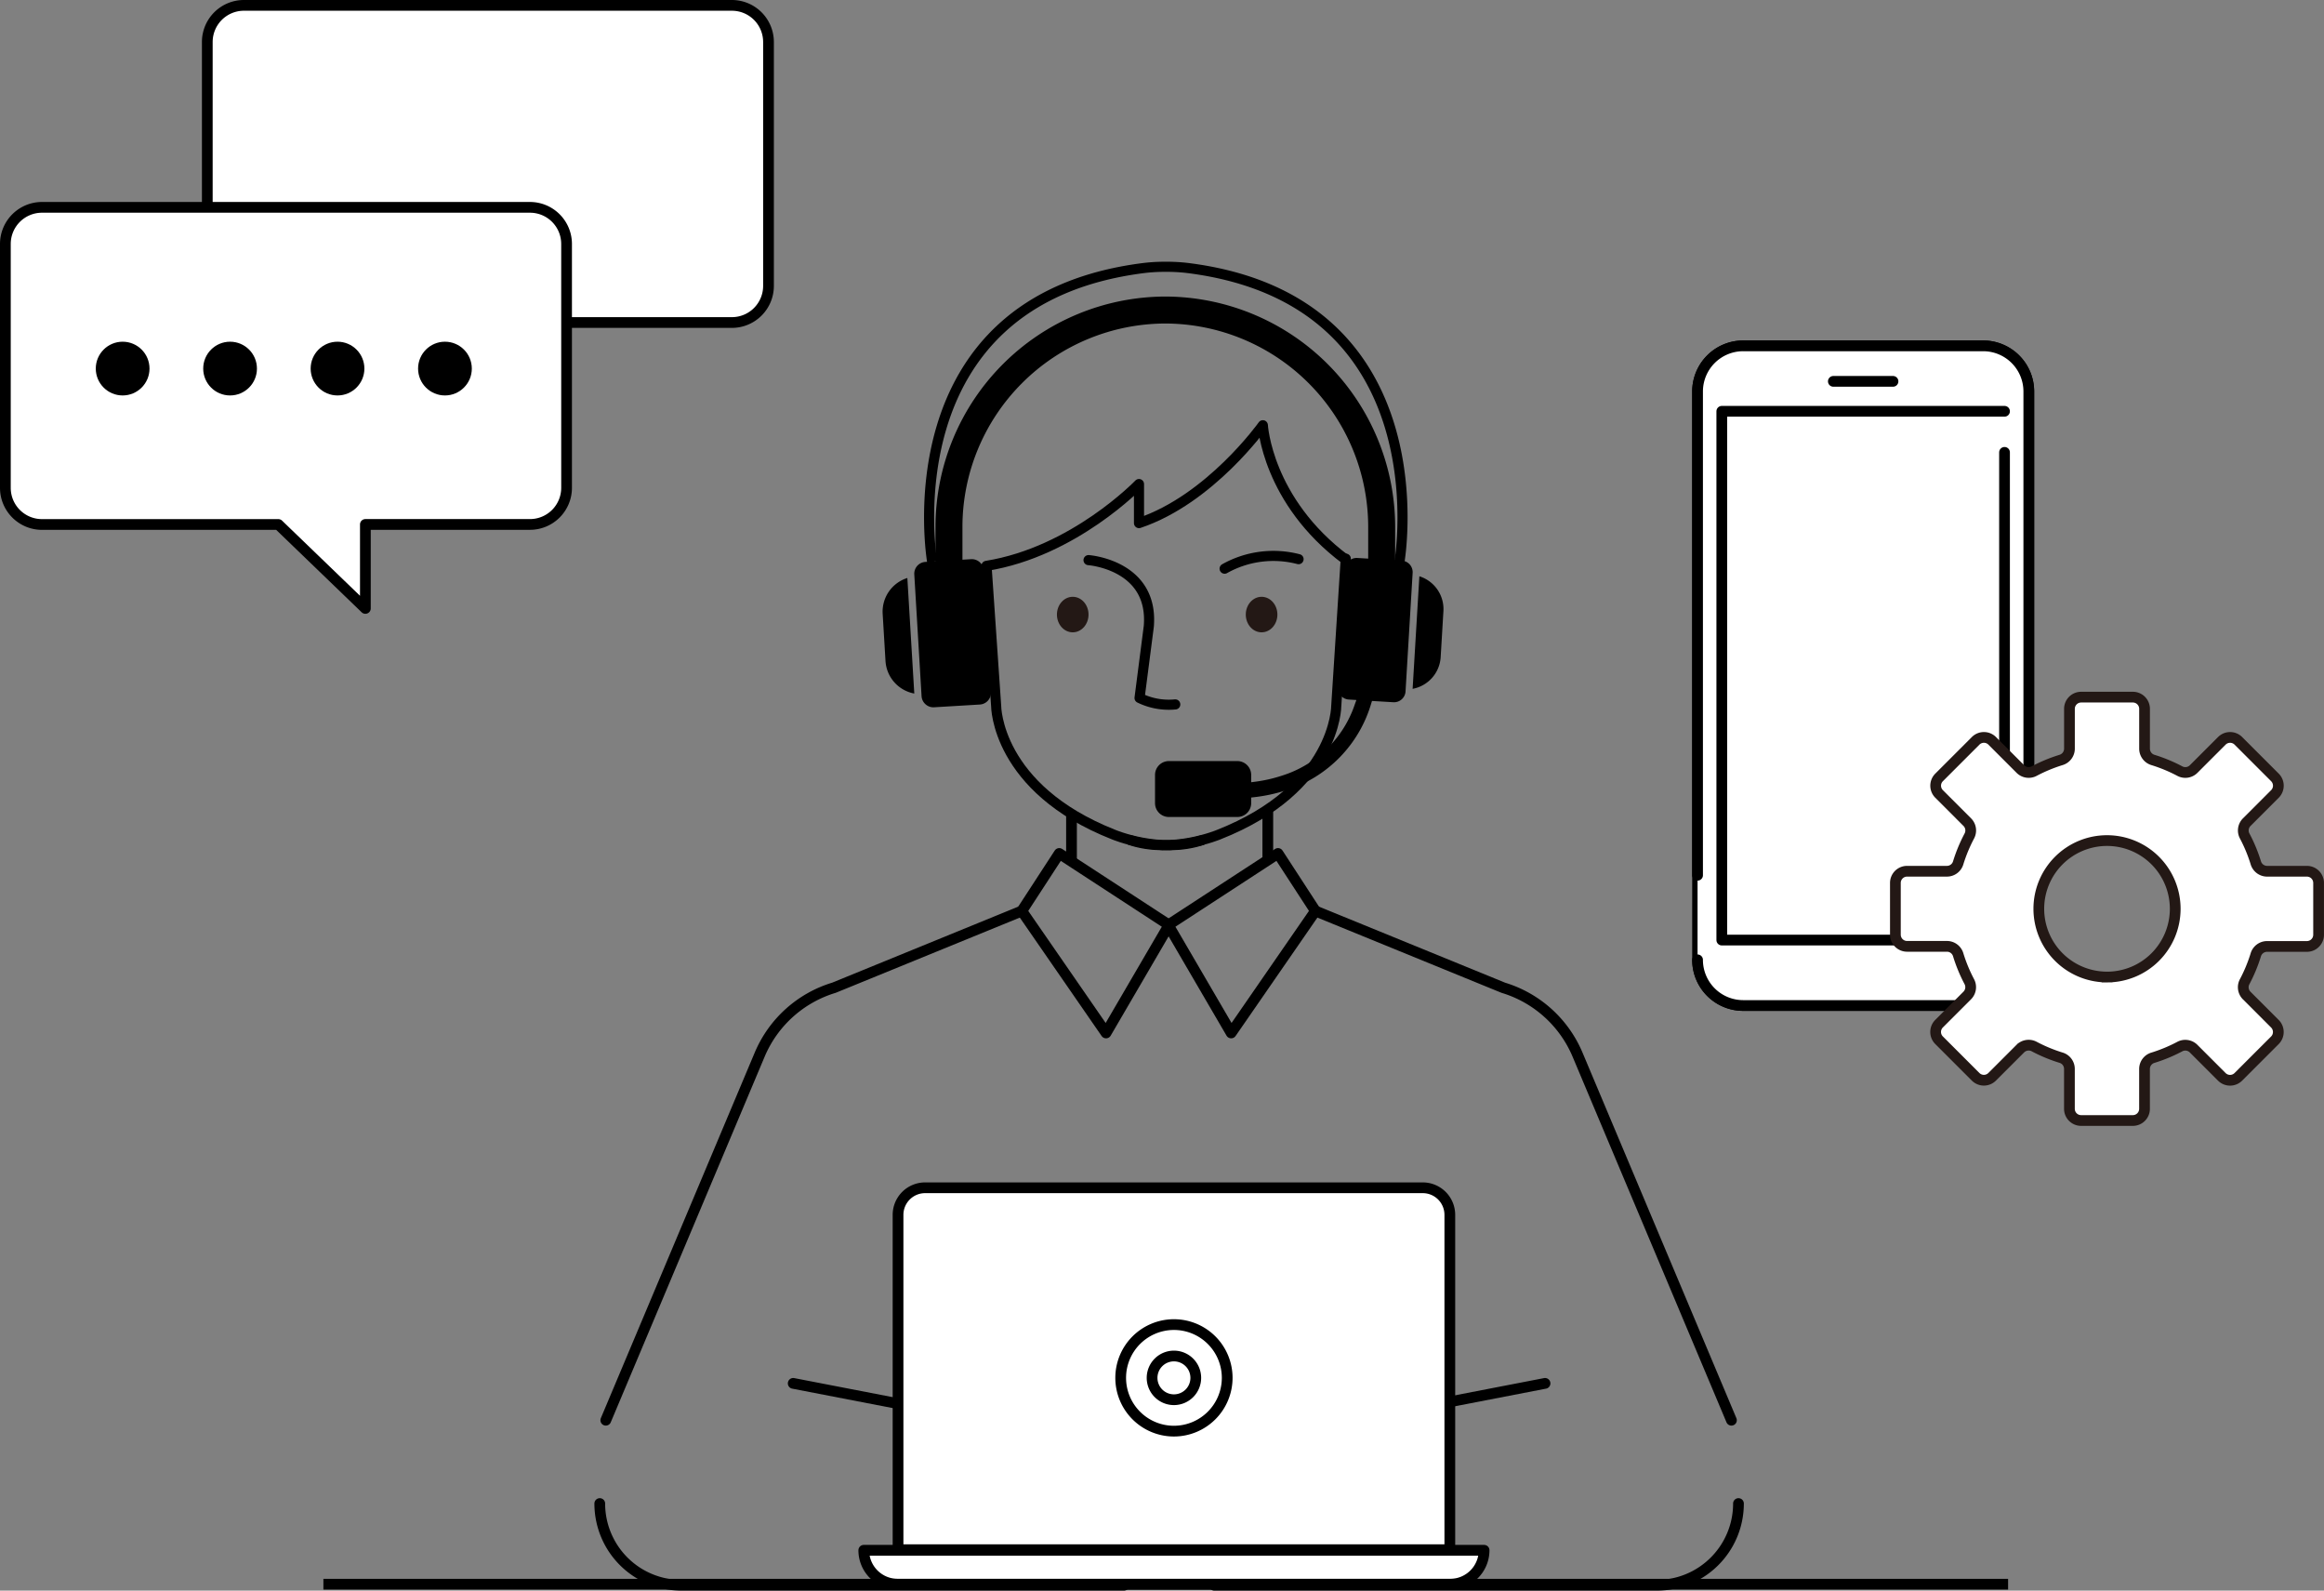 <svg xmlns="http://www.w3.org/2000/svg" width="216.453" height="148.106" viewBox="0 0 216.453 148.106"><rect x="0" y="0" width="216.453" height="148.106" fill="#808080" stroke="none"/><defs><style>.a,.b,.c,.e,.f,.g{fill:none;}.a,.b,.c,.e,.f,.g,.h,.i{stroke:#000;}.a,.b,.c,.g,.i{stroke-linecap:round;}.a,.b,.j{stroke-miterlimit:10;}.a,.c,.e{stroke-width:0.941px;}.b{stroke-width:2.511px;}.c,.e,.f,.g,.h,.i{stroke-linejoin:round;}.d{fill:#231815;}.h,.i,.j{fill:#fff;}.j{stroke:#231815;}</style></defs><g transform="translate(-951.424 -1009.894)"><g transform="translate(0 -106.5)"><g transform="translate(785.239 969.375)"><path class="a" d="M258.078,199.834l.886,12.92s0,7.668,10.951,11.98c0,0,4.3,1.811,8.212.519"/><path class="a" d="M291.527,199.034l-.885,13.72s0,7.668-10.951,11.98c0,0-4.3,1.811-8.212.519"/><path d="M296.745,199.22l-4.147-.249a1.088,1.088,0,0,0-1.136,1.007l-.66,11.041a1.076,1.076,0,0,0,1.006,1.135l.71.043-.139.381a10.443,10.443,0,0,1-6.752,6.648,13.566,13.566,0,0,1-2.567.584l-.342.044v-.68a1.292,1.292,0,0,0-1.29-1.291h-6.375a1.292,1.292,0,0,0-1.291,1.291V221.8a1.292,1.292,0,0,0,1.291,1.291h6.375a1.292,1.292,0,0,0,1.29-1.291v-.522l.269-.031a15.1,15.1,0,0,0,3.013-.653,12.01,12.01,0,0,0,7.9-8.084l.072-.223,1.987.118a1.074,1.074,0,0,0,1.135-1.006l.662-11.042A1.075,1.075,0,0,0,296.745,199.22Z"/><path d="M256.632,199.085l-4.259.255a1.1,1.1,0,0,0-1.033,1.165l.678,11.335a1.1,1.1,0,0,0,.37.757,1.086,1.086,0,0,0,.8.277l4.258-.255a1.1,1.1,0,0,0,1.033-1.165l-.678-11.336A1.109,1.109,0,0,0,256.632,199.085Z"/><path d="M250.694,200.836a3.284,3.284,0,0,0-2.3,3.321l.265,4.415a3.285,3.285,0,0,0,2.681,3.023Z"/><path d="M298.382,200.677a3.2,3.2,0,0,1,2.241,3.235l-.257,4.3a3.2,3.2,0,0,1-2.612,2.945Z"/><path class="b" d="M254.57,200.836v-4.8a20.209,20.209,0,0,1,20.151-20.15h0a20.209,20.209,0,0,1,20.15,20.15v4.8"/><path class="c" d="M258.059,199.707c8.153-1.306,14.209-7.618,14.209-7.618v3.637c6.648-2.228,11.537-9.112,11.537-9.112s.389,7.039,7.722,12.514"/><path class="c" d="M267.57,199.173s6.083.439,5.613,6.161l-.862,6.674a6.192,6.192,0,0,0,3.325.6"/><path class="c" d="M280.244,199.969a9.279,9.279,0,0,1,6.886-.886"/><ellipse class="d" cx="1.472" cy="1.654" rx="1.472" ry="1.654" transform="translate(282.215 202.588)"/><ellipse class="d" cx="1.472" cy="1.654" rx="1.472" ry="1.654" transform="translate(264.625 202.588)"/><path class="e" d="M253.007,199.34s-4.229-24.386,19.752-27.37a16.408,16.408,0,0,1,2.007-.11h0a16.409,16.409,0,0,1,2.007.11c23.981,2.984,19.753,27.37,19.753,27.37"/><line class="f" y2="4.232" transform="translate(265.983 222.922)"/><line class="f" y2="4.799" transform="translate(284.266 222.355)"/><path class="f" d="M264.841,226.485l10.225,6.664L269.2,243.2l-7.848-11.356Z"/><path class="g" d="M261.355,231.842l-17.5,7.148a10.946,10.946,0,0,0-6.915,6.228l-14.332,34.04"/><path class="g" d="M240.063,275.827l30.8,5.956v12.842H229.654a7.608,7.608,0,0,1-7.608-7.608"/><path class="g" d="M310.086,275.827l-30.8,5.956v12.842h41.209a7.608,7.608,0,0,0,7.608-7.608"/><path class="h" d="M2.521,0h46.35a2.521,2.521,0,0,1,2.521,2.521V33.7a0,0,0,0,1,0,0H0a0,0,0,0,1,0,0V2.521A2.521,2.521,0,0,1,2.521,0Z" transform="translate(249.827 257.615)"/><path class="h" d="M0,0H57.775a0,0,0,0,1,0,0V0a3.159,3.159,0,0,1-3.159,3.159H3.159A3.159,3.159,0,0,1,0,0V0A0,0,0,0,1,0,0Z" transform="translate(246.636 291.367)"/><path class="h" d="M275.524,280.274a4.96,4.96,0,1,1,4.96-4.961A4.967,4.967,0,0,1,275.524,280.274Zm0-6.995a2.035,2.035,0,1,0,2.034,2.034A2.036,2.036,0,0,0,275.524,273.279Z"/><path class="f" d="M285.216,226.485l-10.225,6.664,5.863,10.05,7.848-11.356Z"/><path class="g" d="M288.7,231.842l17.5,7.148a10.946,10.946,0,0,1,6.915,6.228l14.332,34.04"/><line class="f" x2="156.909" transform="translate(196.306 294.526)"/></g></g><g transform="translate(1109.532 1042.096)"><path class="i" d="M485.05,445.548V400.507a4.25,4.25,0,0,1,4.251-4.251H511.65a4.251,4.251,0,0,1,4.251,4.251h0v52.92a4.25,4.25,0,0,1-4.251,4.251H489.3a4.25,4.25,0,0,1-4.251-4.251h0Z" transform="translate(-485.05 -396.256)"/><g transform="translate(0)"><path class="i" d="M485.05,445.548V400.507a4.25,4.25,0,0,1,4.251-4.251H511.65a4.251,4.251,0,0,1,4.251,4.251h0v52.92a4.25,4.25,0,0,1-4.251,4.251H489.3a4.25,4.25,0,0,1-4.251-4.251h0" transform="translate(-485.05 -396.256)"/><path class="i" d="M514,407.145v45.412H487.667V403.322H514" transform="translate(-485.41 -397.228)"/><line class="i" x2="5.557" transform="translate(12.646 3.306)"/></g></g><path class="j" d="M799.454,491.3H795.73a1.1,1.1,0,0,1-1.04-.791,14.314,14.314,0,0,0-1.027-2.479,1.092,1.092,0,0,1,.177-1.293l2.633-2.634a1.088,1.088,0,0,0,0-1.539l-3.406-3.406a1.088,1.088,0,0,0-1.539,0l-2.634,2.633a1.092,1.092,0,0,1-1.294.177,14.422,14.422,0,0,0-2.479-1.027,1.1,1.1,0,0,1-.791-1.04v-3.724a1.088,1.088,0,0,0-1.089-1.088h-4.816a1.089,1.089,0,0,0-1.09,1.088V479.9a1.1,1.1,0,0,1-.79,1.04,14.38,14.38,0,0,0-2.479,1.027,1.094,1.094,0,0,1-1.295-.177l-2.633-2.633a1.088,1.088,0,0,0-1.539,0l-3.406,3.406a1.088,1.088,0,0,0,0,1.539l2.633,2.634a1.094,1.094,0,0,1,.177,1.293,14.449,14.449,0,0,0-1.028,2.479,1.093,1.093,0,0,1-1.038.791h-3.724a1.089,1.089,0,0,0-1.09,1.088v4.816a1.09,1.09,0,0,0,1.09,1.09h3.724a1.092,1.092,0,0,1,1.038.79A14.4,14.4,0,0,0,768,501.566a1.1,1.1,0,0,1-.177,1.295l-2.633,2.633a1.09,1.09,0,0,0,0,1.54l3.406,3.405a1.088,1.088,0,0,0,1.539,0l2.633-2.633a1.1,1.1,0,0,1,1.295-.177,14.394,14.394,0,0,0,2.479,1.028,1.092,1.092,0,0,1,.79,1.038v3.724a1.09,1.09,0,0,0,1.09,1.09h4.816a1.089,1.089,0,0,0,1.089-1.09V509.7a1.094,1.094,0,0,1,.791-1.038,14.436,14.436,0,0,0,2.479-1.028,1.094,1.094,0,0,1,1.294.177l2.634,2.633a1.088,1.088,0,0,0,1.539,0l3.406-3.405a1.09,1.09,0,0,0,0-1.54l-2.633-2.633a1.094,1.094,0,0,1-.177-1.295,14.27,14.27,0,0,0,1.027-2.479,1.1,1.1,0,0,1,1.04-.79h3.724a1.089,1.089,0,0,0,1.089-1.089v-4.817A1.088,1.088,0,0,0,799.454,491.3Zm-18.621,9.849a6.352,6.352,0,1,1,6.353-6.351A6.352,6.352,0,0,1,780.833,501.151Z" transform="translate(366.834 599.717)"/><g transform="translate(951.924 1010.394)"><path class="h" d="M149.034,475.284v22.708a3.411,3.411,0,0,1-3.412,3.412H123.61l-8.106,7.815V501.4h-15.33a3.411,3.411,0,0,1-3.41-3.412V475.284a3.411,3.411,0,0,1,3.41-3.41h45.448A3.411,3.411,0,0,1,149.034,475.284Z" transform="translate(-77.957 -471.874)"/><path class="h" d="M96.764,475.284v22.708a3.411,3.411,0,0,0,3.412,3.412h22.012l8.106,7.815V501.4h15.33a3.411,3.411,0,0,0,3.41-3.412V475.284a3.411,3.411,0,0,0-3.41-3.41H100.176A3.411,3.411,0,0,0,96.764,475.284Z" transform="translate(-96.764 -453.068)"/><g transform="translate(8.421 31.317)"><circle cx="2.502" cy="2.502" r="2.502" transform="translate(30.019)"/><circle cx="2.502" cy="2.502" r="2.502" transform="translate(10.006)"/><circle cx="2.502" cy="2.502" r="2.502" transform="translate(20.013)"/><circle cx="2.502" cy="2.502" r="2.502" transform="translate(0)"/></g></g></g></svg>